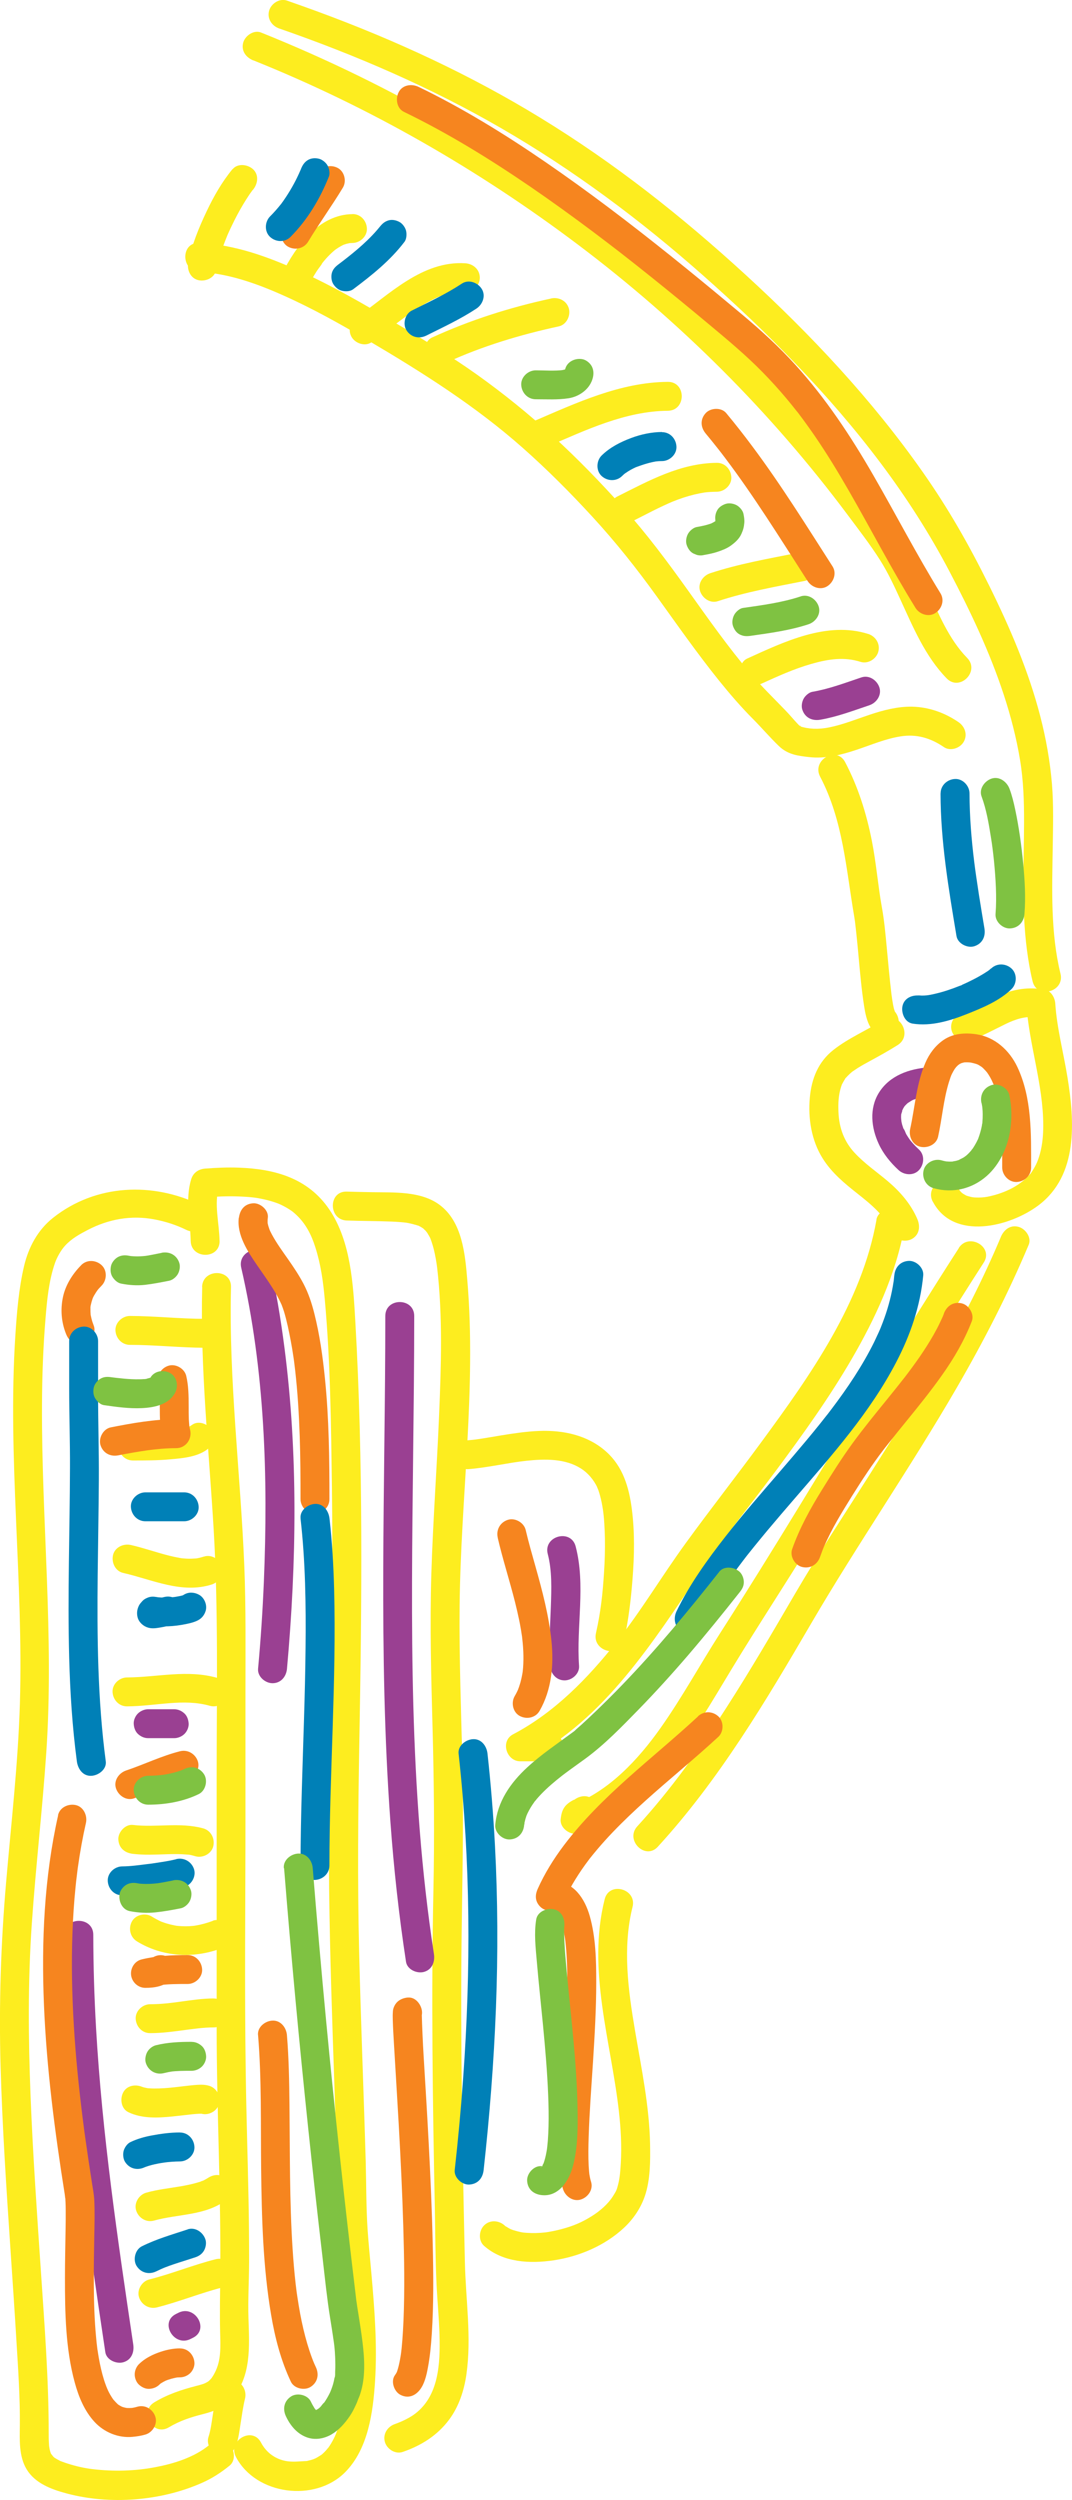 <?xml version="1.0" encoding="UTF-8"?><svg id="Layer_2" xmlns="http://www.w3.org/2000/svg" viewBox="0 0 185.35 432.25"><defs><style>.cls-1{fill:#0080b7;}.cls-2{fill:#f6851f;}.cls-3{fill:#fded1f;}.cls-4{fill:#9a4092;}.cls-5{fill:#7fc242;}</style></defs><g id="Layer_1-2"><path class="cls-3" d="M34.72,208.36c-8.29-4.05-18.15-3.66-25.53,2.18-2.66,2.1-4.26,5.1-5.03,8.36-.92,3.91-1.25,8.05-1.51,12.05-1.36,21.19,1.42,42.35,.79,63.54-.31,10.41-1.51,20.76-2.4,31.13s-1.24,21.03-.94,31.6,1,21.14,1.71,31.69c.36,5.32,.72,10.65,1.04,15.97,.29,4.82,.63,9.66,.58,14.49-.03,2.49-.17,5.3,1.15,7.52,1.45,2.45,4.28,3.5,6.89,4.2,7.52,2.03,16.38,1.33,23.48-1.83,1.74-.77,3.29-1.78,4.76-2.98,1.05-.85,.89-2.65,0-3.54-1.04-1.04-2.49-.86-3.54,0-2.62,2.13-6.05,3.2-9.31,3.82-3.54,.68-7.26,.77-10.84,.34-1.47-.17-2.96-.52-4.38-.98-.34-.11-.67-.22-1-.35-.4-.15,.1,.08-.36-.16-.21-.11-.43-.22-.64-.35-.11-.07-.21-.14-.32-.21-.48-.31,.23,.22,.01,0-.14-.14-.28-.28-.41-.42,.46,.48,.05,0-.07-.15-.06-.08-.1-.2-.15-.29,.03,.06,.19,.55,.07,.14-.07-.22-.14-.44-.19-.67-.04-.17-.13-.9-.06-.27-.03-.24-.05-.48-.06-.72-.04-.63-.04-1.26-.04-1.89,0-9.27-.72-18.52-1.34-27.77-.68-10.08-1.39-20.17-1.79-30.27s-.48-19.96,.21-29.94,1.83-19.68,2.5-29.55c1.37-20.06-.83-40.07-.74-60.13,.02-4.99,.2-9.98,.61-14.96,.26-3.2,.57-6.49,1.62-9.55,.33-.97,1.03-2.25,1.78-3.06,1.13-1.22,2.48-1.96,3.94-2.72,3.58-1.85,7.44-2.56,11.45-1.81,1.92,.36,3.78,.95,5.53,1.81,1.21,.59,2.7,.33,3.42-.9,.64-1.1,.32-2.82-.9-3.42h0Z"/><path class="cls-3" d="M34.96,222.52c-.35,13.99,1.15,27.92,1.98,41.87s.52,28.65,.52,42.97,0,28.78,0,43.16,.77,28.7,.62,43.06c-.03,3.21-.1,6.4-.02,9.61,.06,2.48,.22,4.9-.95,7.09-.09,.17-.18,.34-.28,.5-.09,.15-.19,.3-.29,.44,.14-.18,.12-.16-.06,.06-.12,.14-.26,.26-.39,.39-.14,.12-.1,.1,.1-.06-.11,.08-.22,.15-.34,.22-.17,.1-.35,.19-.53,.28,.39-.19,.07-.03-.15,.05-.41,.13-.82,.25-1.23,.35-2.56,.66-4.98,1.46-7.26,2.84-2.75,1.66-.24,5.98,2.52,4.32,1.9-1.14,3.82-1.76,5.96-2.3,1.82-.46,3.54-1.14,4.84-2.55,3.52-3.82,3.11-9.22,2.96-14.02-.1-3.22,.1-6.47,.11-9.69,.01-3.63-.03-7.26-.1-10.89-.14-7.26-.38-14.51-.48-21.77-.22-14.72-.05-29.44-.05-44.16v-21.81c0-7.25,.09-14.51-.2-21.76-.66-16.07-2.7-32.09-2.3-48.2,.08-3.22-4.92-3.22-5,0h0Z"/><path class="cls-3" d="M37.29,390.61c-3.89,.98-7.61,2.52-11.5,3.5-1.27,.32-2.16,1.81-1.75,3.08s1.72,2.09,3.08,1.75c3.89-.98,7.61-2.52,11.5-3.5,1.27-.32,2.16-1.81,1.75-3.08s-1.72-2.09-3.08-1.75h0Z"/><path class="cls-3" d="M35.69,376.75c.12-.09,.49-.33,.15-.13-.09,.05-.18,.12-.28,.17-.18,.1-.36,.19-.54,.28-.22,.11-.37,.03,.14-.06-.09,.01-.19,.07-.27,.1-.21,.08-.42,.15-.64,.21-.98,.3-1.99,.5-3,.68-1.99,.34-4.01,.55-5.96,1.1-1.26,.35-2.16,1.79-1.75,3.08s1.73,2.12,3.08,1.75c4.23-1.18,8.98-.82,12.6-3.64,.47-.36,.73-1.21,.73-1.77,0-.61-.27-1.35-.73-1.77-1.1-1.01-2.43-.86-3.54,0h0Z"/><path class="cls-3" d="M36.12,360.61c-.82-.25-1.74-.18-2.58-.11-1.1,.1-2.2,.25-3.3,.37-1.19,.13-2.38,.23-3.57,.22-.28,0-.56-.01-.84-.03-.13,0-.27-.02-.4-.03-.55-.04,.41,.08,.16,.02-.23-.05-.47-.09-.71-.15-.11-.03-.21-.07-.32-.1-.51-.15,.54,.25,.16,.07-1.18-.57-2.76-.36-3.42,.9-.59,1.12-.36,2.82,.9,3.42,2.36,1.13,5.06,.99,7.6,.74,1.13-.11,2.26-.26,3.4-.38,.43-.04,.86-.08,1.29-.1,.17,0,.33,0,.5,0,.48,0-.78-.19-.18-.01,1.25,.38,2.78-.45,3.08-1.75s-.41-2.67-1.75-3.08h0Z"/><path class="cls-3" d="M36.96,345.52c-1.94,0-3.87,.3-5.79,.56-.22,.03-.45,.06-.67,.09,.67-.08-.07,0-.2,.03-.46,.06-.92,.11-1.38,.16-.99,.1-1.97,.16-2.96,.16-1.31,0-2.56,1.15-2.5,2.5s1.1,2.51,2.5,2.5c2.07,0,4.11-.28,6.16-.56,.22-.03,.44-.06,.67-.09,.13-.02,.25-.03,.38-.05-.32,.04-.38,.05-.19,.03,.44-.06,.87-.11,1.31-.16,.89-.1,1.78-.16,2.68-.16,1.31,0,2.56-1.15,2.5-2.5s-1.1-2.51-2.5-2.5h0Z"/><path class="cls-3" d="M36.79,332.11c-.97,.36-1.96,.64-2.98,.81-.13,.02-.27,.04-.41,.06,.33-.04,.34-.05,.05-.01-.2,.01-.41,.04-.61,.05-.51,.03-1.03,.03-1.54,0-.24-.01-.48-.04-.72-.06-.29-.03-.27-.03,.05,.01-.14-.02-.27-.04-.41-.07-.48-.09-.96-.21-1.43-.35-.27-.08-.54-.18-.81-.28-.5-.17,.33,.17-.2-.08s-1.06-.53-1.57-.85c-1.12-.68-2.8-.28-3.42,.9s-.29,2.69,.9,3.42c4.35,2.67,9.68,3,14.43,1.25,1.22-.45,2.19-1.72,1.75-3.08-.39-1.2-1.76-2.23-3.08-1.75h0Z"/><path class="cls-3" d="M35.12,316.11c-3.99-1.09-8.12-.11-12.16-.59-1.3-.15-2.56,1.26-2.5,2.5,.07,1.49,1.1,2.33,2.5,2.5,1.94,.23,3.88,.13,5.83,.07,.92-.03,1.84-.05,2.75,0,.24,.01,.48,.03,.72,.05,.14,.01,.76,.04,.15,0,.46,.02,.95,.18,1.39,.3,1.26,.35,2.78-.43,3.08-1.75s-.4-2.7-1.75-3.08h0Z"/><path class="cls-3" d="M37.62,290.11c-5.21-1.5-10.39-.12-15.66-.09-1.31,0-2.56,1.14-2.5,2.5s1.1,2.51,2.5,2.5c2.47-.01,4.9-.36,7.36-.55s4.74-.18,6.98,.46c1.26,.36,2.78-.44,3.08-1.75s-.4-2.69-1.75-3.08h0Z"/><path class="cls-3" d="M35.29,269.11c-.3,.1-.6,.18-.91,.25-.15,.03-.3,.06-.46,.09,.24-.03,.27-.03,.09-.01-.59,.04-1.16,.07-1.75,.04-.24-.01-.47-.04-.71-.05-.3-.04-.31-.04-.04,0-.16-.02-.32-.05-.47-.08-.56-.1-1.11-.22-1.66-.35-2.27-.56-4.48-1.36-6.76-1.88-1.27-.29-2.77,.39-3.08,1.75-.29,1.27,.38,2.77,1.75,3.08,5.02,1.14,10.11,3.66,15.33,2,1.24-.4,2.17-1.76,1.75-3.08-.4-1.25-1.74-2.17-3.08-1.75h0Z"/><path class="cls-3" d="M33.19,246.36c-.13,.1-.27,.18-.41,.26-.08,.04-.17,.07-.24,.12-.2,.13,.64-.24,.23-.1s-.81,.26-1.23,.36c-.45,.1-.91,.17-1.36,.25-.31,.05,.59-.07,.13-.02-.13,.01-.26,.03-.39,.04-.27,.03-.54,.05-.8,.07-2.05,.17-4.1,.17-6.15,.17-1.31,0-2.56,1.15-2.5,2.5s1.1,2.5,2.5,2.5c2.16,0,4.32,0,6.47-.2,2.04-.18,4.56-.39,6.29-1.64,1.06-.76,1.68-2.21,.9-3.42-.68-1.05-2.29-1.72-3.42-.9h0Z"/><path class="cls-3" d="M35.46,228.02c-4.34,0-8.66-.49-13-.5-1.31,0-2.56,1.15-2.5,2.5s1.1,2.5,2.5,2.5c4.34,0,8.66,.49,13,.5,1.31,0,2.56-1.15,2.5-2.5s-1.1-2.5-2.5-2.5h0Z"/><path class="cls-3" d="M37.96,214.52c-.05-3.09-.99-6.39-.09-9.34l-2.41,1.84c1.94-.15,3.89-.23,5.84-.16,.75,.03,1.5,.07,2.25,.15,.59,.06,1.01,.12,1.86,.3,.68,.14,1.36,.32,2.02,.54,.28,.09,.55,.19,.83,.3,.09,.04,.44,.19,0,0,.19,.09,.38,.17,.57,.27,.48,.24,.95,.51,1.4,.81,.11,.07,.22,.15,.33,.23,.53,.36-.26-.23,.04,.03,.23,.19,.45,.38,.66,.58,1.61,1.52,2.58,3.41,3.26,5.57,.97,3.05,1.35,5.94,1.63,8.96,.98,10.78,1.09,21.7,1.24,32.53,.15,11.68,.06,23.36-.11,35.03s-.5,23-.37,34.5,.54,23.03,.93,34.55c.2,5.79,.39,11.58,.53,17.37,.07,2.84,.09,5.68,.32,8.51,.45,5.55,1.07,11.09,1.25,16.66,.1,3.01,.09,6.03-.16,9.03-.06,.69-.13,1.38-.22,2.07,.06-.47-.05,.36-.08,.51-.06,.38-.13,.76-.2,1.14-.24,1.25-.55,2.49-.97,3.69-.1,.29-.21,.57-.32,.86,.21-.51-.08,.15-.15,.31-.25,.51-.52,1.01-.83,1.48-.13,.2-.27,.4-.42,.59,.41-.55-.14,.14-.23,.24-.18,.19-.36,.38-.55,.55-.08,.08-.17,.15-.26,.23-.34,.31,.29-.19,.03-.03-.41,.27-.82,.51-1.26,.73,.6-.29-.04,0-.22,.07-.29,.09-.58,.16-.87,.23-.67,.17,.15,.02-.27,.05-.3,.02-.59,.03-.89,.05-1.12,.07-2.13,.12-3.22-.19-1.66-.48-2.93-1.56-3.73-3.07-1.5-2.85-5.82-.32-4.32,2.52,3.47,6.57,13.64,7.87,18.85,2.65,4.01-4.02,4.86-10.41,5.2-15.8,.39-6.21-.09-12.45-.64-18.64-.22-2.5-.48-5.01-.65-7.52-.26-3.95-.22-7.93-.33-11.89-.35-12.13-.85-24.25-1.14-36.38-.29-12.05-.17-24.08,.04-36.13,.43-24.19,.69-48.41-.69-72.57-.37-6.41-.76-13.88-4.48-19.39s-9.55-7.04-15.65-7.26c-1.95-.07-3.9,.01-5.84,.16-1.14,.09-2.07,.72-2.41,1.84-1.08,3.53-.15,7.09-.09,10.66,.06,3.21,5.06,3.22,5,0h0Z"/><path class="cls-3" d="M40.87,422.69c.4-1.22,.55-2.55,.75-3.81,.22-1.4,.41-2.81,.75-4.19,.31-1.27-.41-2.77-1.75-3.08s-2.74,.39-3.08,1.75-.53,2.79-.75,4.19c-.2,1.27-.35,2.59-.75,3.81s.47,2.78,1.75,3.08c1.37,.31,2.64-.41,3.08-1.75h0Z"/><path class="cls-3" d="M59.96,211.02c2.55,.09,5.11,.08,7.66,.18,.47,.02,.94,.04,1.41,.08,.24,.02,.47,.04,.71,.06s.87,.11,.29,.02c.79,.12,1.53,.32,2.3,.55,.43,.13-.42-.23-.03-.02,.15,.08,.31,.15,.46,.24s.29,.19,.43,.27c.32,.19-.34-.37,.01,.02,.12,.13,.25,.24,.37,.36,.07,.07,.45,.54,.2,.22s.08,.12,.13,.2c.12,.19,.23,.38,.34,.58,.1,.18,.19,.37,.27,.56-.21-.46-.01-.02,.06,.21,.16,.47,.31,.95,.43,1.43,.27,1.09,.49,2.4,.59,3.26,.97,8.4,.68,16.99,.33,25.42-.38,9.15-1.06,18.29-1.34,27.44s-.02,18.03,.22,27.04,.33,18.4,.14,27.61c-.38,18.28-.14,36.56,.24,54.84,.09,4.45,.09,8.93,.3,13.38,.14,2.91,.43,5.81,.51,8.72,.14,5.04-.13,10.52-4.23,13.64-.9,.68-2.26,1.35-3.47,1.77-1.28,.44-2.12,1.71-1.75,3.08,.34,1.24,1.79,2.19,3.08,1.75,3.2-1.1,5.99-2.84,8.03-5.58,1.69-2.26,2.59-5.03,2.99-7.8,.92-6.42-.12-12.98-.26-19.43-.42-18.97-.79-37.94-.56-56.91,.12-9.57,.35-19.11,.14-28.68s-.59-18.66-.49-27.99c.2-18.69,2.91-37.51,1.33-56.19-.38-4.52-.86-10.16-4.85-13.08-3.24-2.37-7.88-2.08-11.69-2.15-1.43-.03-2.87-.05-4.3-.1-3.22-.11-3.21,4.89,0,5h0Z"/><path class="cls-3" d="M152.69,176.36c-2.82,1.79-5.98,3.1-8.61,5.18s-3.76,4.97-4.06,8.22c-.33,3.6,.28,7.45,2.23,10.54,1.56,2.49,3.79,4.32,6.07,6.12,1.19,.94,2.37,1.89,3.42,2.98,1.11,1.15,1.85,2.23,2.55,3.89,.53,1.24,2.36,1.52,3.42,.9,1.29-.75,1.43-2.17,.9-3.42-1.1-2.58-2.97-4.73-5.09-6.53-1.94-1.64-4.06-3.08-5.79-4.96s-2.65-4.19-2.76-7.02c-.06-1.59,0-2.95,.47-4.4,.05-.16,.11-.32,.17-.48-.02,.05-.13,.29,0,.04,.14-.28,.3-.54,.46-.81,.27-.45-.04-.01,.22-.3,.2-.22,.41-.44,.63-.64,.11-.1,.23-.2,.34-.3,.55-.47-.21,.14,.14-.11,.3-.21,.6-.41,.91-.61,.64-.4,1.3-.77,1.97-1.13,1.67-.91,3.33-1.82,4.94-2.84,2.71-1.72,.2-6.05-2.52-4.32h0Z"/><path class="cls-3" d="M151.55,210.86c-2.51,14.31-11.43,26.91-19.85,38.38-4.31,5.88-8.82,11.62-13.1,17.51s-7.67,11.67-12.02,17.16c-4.99,6.3-10.71,12.18-17.88,15.95-2.23,1.18-1.15,4.66,1.26,4.66h5c3.22,0,3.22-5,0-5h-5l1.26,4.66c13.42-7.06,21.63-20.25,29.9-32.4,4.09-6.02,8.71-11.69,13.05-17.52,4.66-6.26,9.22-12.63,13.14-19.38s7.64-14.63,9.05-22.69c.23-1.33-.36-2.69-1.75-3.08-1.21-.33-2.84,.41-3.08,1.75h0Z"/><path class="cls-3" d="M165.8,215.76c-9.43,14.64-18.37,29.58-27.46,44.43-4.56,7.45-9.15,14.88-13.87,22.24-3.48,5.44-6.58,11.13-10.32,16.41s-8.85,10.88-15.36,13.28l3.16,2.41,.04,.13-.64,1.1c.23-.29-.1-.02,.36-.24,.38-.18,.69-.46,1.01-.72,1.04-.86,.89-2.65,0-3.54-1.03-1.03-2.49-.86-3.54,0,.35-.29-.3,.1-.33,.11-.31,.18-.64,.41-.9,.67-.72,.7-.9,1.54-1.01,2.49-.18,1.55,1.75,2.93,3.16,2.41,12.86-4.74,19.74-17.38,26.45-28.45,4.45-7.34,9.18-14.52,13.67-21.83s9.29-15.23,13.94-22.84c5.23-8.56,10.5-17.09,15.93-25.53,1.75-2.71-2.58-5.22-4.32-2.52h0Z"/><path class="cls-3" d="M173.05,213.86c-6.16,14.67-14.56,28.28-23.06,41.68-4.2,6.61-8.52,13.16-12.48,19.93-3.86,6.61-7.71,13.23-11.85,19.67-4.65,7.24-9.65,14.26-15.47,20.62-2.17,2.37,1.36,5.91,3.54,3.54,10.62-11.59,18.69-25.2,26.58-38.71s17.13-26.88,25.12-40.67c4.63-7.99,8.86-16.2,12.44-24.72,.52-1.25-.56-2.75-1.75-3.08-1.44-.4-2.55,.5-3.08,1.75h0Z"/><path class="cls-3" d="M161.3,207.78c3.59,6.79,13.33,4.33,18.26,.61,6.88-5.19,6.24-14.5,5.01-22.12-.69-4.26-1.84-8.57-2.11-12.76-.07-1.02-.72-2.21-1.84-2.41-2.74-.49-5.26-.11-7.81,.97-2.21,.93-4.25,2.25-6.52,3.03-1.28,.44-2.12,1.71-1.75,3.08,.34,1.24,1.79,2.19,3.08,1.75,2.18-.76,4.17-1.87,6.24-2.88,1.69-.82,3.53-1.46,5.43-1.12l-1.84-2.41c.46,7.08,2.92,13.91,2.93,21.04,0,1.65-.13,3.27-.56,4.87-.19,.69-.4,1.33-.71,1.95-.17,.33-.35,.66-.55,.97-.08,.14-.17,.27-.26,.4-.38,.57,.33-.35-.15,.2-1.61,1.86-3.86,3.04-6.31,3.7-.86,.23-1.44,.34-2.08,.38-.35,.02-.71,.03-1.06,.01-.17,0-.34-.02-.52-.04,.35,.04-.06,0-.21-.04-.32-.08-.63-.15-.94-.27-.38-.14,.29,.16-.06-.04-.17-.09-.34-.19-.51-.3-.07-.05-.34-.3-.06-.04-.12-.1-.24-.21-.34-.33-.32-.38-.13-.15-.07-.07-.15-.21-.27-.44-.39-.66-1.51-2.85-5.82-.32-4.32,2.52h0Z"/><path class="cls-3" d="M107.87,283.69c.8-3.51,1.22-7.14,1.5-10.73,.31-4.01,.39-8.09-.13-12.09-.49-3.73-1.52-7.28-4.42-9.88-3.19-2.86-7.42-3.75-11.6-3.59-2.24,.09-4.48,.43-6.69,.79-1.02,.17-2.04,.35-3.07,.51s-1.38,.22-2.5,.31c-1.35,.1-2.5,1.07-2.5,2.5,0,1.27,1.15,2.6,2.5,2.5,3.38-.26,6.85-1.11,10.07-1.45s6.69-.4,9.42,1.34c1.2,.76,2.2,1.94,2.84,3.29-.22-.46,.13,.35,.17,.46,.11,.31,.2,.62,.29,.94,.21,.78,.37,1.58,.49,2.38,.21,1.33,.32,3.4,.35,5.03,.03,1.94-.02,3.88-.15,5.81-.23,3.73-.58,6.95-1.4,10.55-.71,3.13,4.11,4.47,4.82,1.33h0Z"/><path class="cls-3" d="M104.55,328.36c-3.08,12.26,1.09,24.54,2.46,36.71,.33,2.95,.5,5.93,.33,8.9-.07,1.2-.15,2.43-.44,3.61-.26,1.07-.35,1.23-.95,2.18-.82,1.29-2.21,2.52-3.65,3.41-1.78,1.11-3.2,1.69-5.2,2.23-.91,.25-2.28,.51-2.79,.57-1.1,.12-2.2,.15-3.3,.07-.16-.01-.32-.03-.48-.04-.3-.04-.32-.04-.04,0-.15-.02-.3-.05-.45-.08-.44-.1-.86-.21-1.29-.34-.08-.02-.74-.29-.19-.05-.19-.08-.37-.17-.55-.27s-.34-.2-.51-.3c-.58-.35,.03,.06-.26-.2-1.01-.89-2.54-1-3.54,0-.91,.91-1.02,2.64,0,3.54,3.3,2.9,7.93,3.11,12.08,2.49,4.4-.66,8.81-2.55,12.08-5.59,1.65-1.53,2.94-3.44,3.66-5.58,.92-2.73,.93-5.99,.88-8.84-.12-6.61-1.49-13.13-2.59-19.62-1.2-7.06-2.2-14.42-.44-21.47,.78-3.12-4.04-4.45-4.82-1.33h0Z"/><path class="cls-3" d="M34.46,47.02c5.03,.25,9.97,2.02,14.53,4.06,5.03,2.24,9.85,4.94,14.59,7.74,9.44,5.57,18.59,11.34,26.82,18.63,4.22,3.74,8.21,7.74,12.02,11.89,4.02,4.37,7.65,8.94,11.12,13.76s6.99,9.86,10.78,14.57c1.86,2.31,3.8,4.56,5.89,6.66,1.51,1.52,2.92,3.18,4.46,4.66s3.28,1.69,5.25,1.91c2.76,.31,5.53-.38,8.14-1.25s5-1.91,7.63-2.33c2.78-.45,5.22,.28,7.51,1.85,1.11,.76,2.77,.21,3.42-.9,.72-1.24,.22-2.66-.9-3.42-2.38-1.63-5.1-2.6-7.99-2.67-2.51-.05-5,.6-7.36,1.39s-4.59,1.7-6.99,2.19c-1.91,.39-3.64,.3-5.18-.22,.71,.24-.3-.4,.23,.12-.2-.19-.4-.38-.59-.59-.69-.74-1.33-1.52-2.04-2.25-2.04-2.12-4.13-4.14-6.03-6.38-3.91-4.59-7.37-9.54-10.88-14.45s-7.06-9.68-11.08-14.16-7.85-8.43-12.09-12.32-8.6-7.42-13.22-10.72-9.34-6.09-14.13-8.96c-5.36-3.21-10.79-6.35-16.49-8.93s-11.33-4.6-17.43-4.9c-3.22-.16-3.21,4.84,0,5h0Z"/><path class="cls-3" d="M141.8,134.28c3.98,7.58,4.48,15.94,5.9,24.21,.04,.22,.07,.44,.1,.66,.09,.57-.02-.18,.04,.29,.08,.64,.15,1.29,.22,1.94,.15,1.38,.27,2.75,.4,4.13,.26,2.83,.51,5.66,.95,8.47,.35,2.27,1.1,5.64,4.21,4.95s1.81-5.52-1.33-4.82c.89-.2,2.04,.31,2.44,.91-.22-.33,.03-.03,.07,.2-.04-.31-.2-.64-.27-.95-.1-.43-.17-.86-.24-1.3-.04-.25-.08-.5-.11-.76-.08-.55,0,.06-.07-.52-.31-2.62-.54-5.25-.79-7.88-.22-2.33-.43-4.69-.85-6.99-.62-3.39-.98-7.66-1.71-11.37-.93-4.76-2.38-9.39-4.64-13.69-1.5-2.85-5.81-.33-4.32,2.52h0Z"/><path class="cls-3" d="M48.29,4.93c13.27,4.61,26.17,10.18,38.34,17.22,12.54,7.25,24.09,15.88,34.93,25.47,11.16,9.88,21.79,20.56,30.75,32.51,4.44,5.93,8.43,12.14,11.87,18.7,3.61,6.88,6.96,13.92,9.38,21.31,1.2,3.67,2.17,7.41,2.8,11.22,.6,3.59,.71,7.2,.7,10.83-.02,7.33-.45,14.7,.49,21.99,.24,1.85,.55,3.69,.99,5.5,.76,3.12,5.59,1.8,4.82-1.33-1.74-7.14-1.45-14.62-1.34-21.91,.05-3.6,.16-7.23-.13-10.83-.33-3.98-1.03-7.92-2.03-11.79-2.02-7.81-5.23-15.28-8.79-22.49s-7.12-13.43-11.51-19.69c-8.78-12.52-19.31-23.74-30.57-34.06s-22.73-19.36-35.5-27.18c-12.17-7.46-25.15-13.46-38.54-18.39-1.77-.65-3.56-1.29-5.34-1.91-1.28-.44-2.73,.51-3.08,1.75-.38,1.38,.47,2.63,1.75,3.08h0Z"/><path class="cls-3" d="M43.79,10.43c20,8.02,38.88,18.86,56.09,31.83,17.67,13.31,33.4,28.98,46.64,46.71,1.92,2.58,3.93,5.16,5.65,7.88,1.36,2.15,2.43,4.46,3.49,6.77,2.2,4.78,4.29,9.85,8.03,13.68,2.25,2.3,5.79-1.23,3.54-3.54-3.19-3.26-4.98-7.72-6.85-11.8-1-2.18-1.99-4.37-3.18-6.45-1.33-2.33-2.99-4.48-4.57-6.64-6.93-9.49-14.41-18.63-22.69-26.97-15.38-15.51-32.85-29.01-51.69-40.06-10.62-6.23-21.7-11.63-33.12-16.22-1.25-.5-2.75,.55-3.08,1.75-.39,1.43,.49,2.57,1.75,3.08h0Z"/><path class="cls-3" d="M150.12,109.61c-7.09-2.26-14.59,1.37-20.93,4.25-1.23,.56-1.53,2.34-.9,3.42,.74,1.26,2.19,1.46,3.42,.9,2.85-1.29,5.53-2.52,8.56-3.39s5.74-1.24,8.51-.36c1.29,.41,2.73-.48,3.08-1.75,.37-1.35-.45-2.66-1.75-3.08h0Z"/><path class="cls-3" d="M137.79,95.61c-5.03,1-10.12,1.89-15,3.5-1.24,.41-2.18,1.75-1.75,3.08,.4,1.24,1.75,2.19,3.08,1.75,4.88-1.61,9.97-2.5,15-3.5,1.28-.26,2.14-1.85,1.75-3.08-.44-1.36-1.7-2.02-3.08-1.75h0Z"/><path class="cls-3" d="M123.96,80.02c-6.32,.05-11.77,3.09-17.26,5.84-1.21,.61-1.55,2.31-.9,3.42,.72,1.23,2.21,1.5,3.42,.9s2.39-1.22,3.58-1.82c.64-.32,1.29-.64,1.94-.94s1.1-.5,1.5-.67c1.25-.51,2.53-.94,3.85-1.26,.31-.07,.62-.14,.93-.2,.1-.02,1-.17,.69-.13,.74-.1,1.49-.13,2.24-.14,1.31-.01,2.56-1.14,2.5-2.5s-1.1-2.51-2.5-2.5h0Z"/><path class="cls-3" d="M115.46,66.02c-8.25,.07-15.83,3.65-23.26,6.84-1.24,.53-1.52,2.36-.9,3.42,.75,1.28,2.17,1.43,3.42,.9,6.59-2.83,13.43-6.1,20.74-6.16,3.22-.03,3.22-5.03,0-5h0Z"/><path class="cls-3" d="M95.29,51.61c-7.1,1.53-13.99,3.72-20.6,6.75-1.23,.56-1.53,2.34-.9,3.42,.74,1.26,2.19,1.46,3.42,.9,6.2-2.84,12.74-4.81,19.4-6.25,1.32-.28,2.09-1.83,1.75-3.08-.38-1.36-1.75-2.03-3.08-1.75h0Z"/><path class="cls-3" d="M80.46,45.52c-7.44-.48-13.15,5.39-18.76,9.34-1.1,.78-1.62,2.18-.9,3.42,.64,1.09,2.31,1.68,3.42,.9,2.69-1.9,5.19-4.06,7.96-5.85,.69-.45,1.39-.87,2.11-1.26,.35-.19,.71-.37,1.08-.54,.05-.02,.55-.24,.25-.12,.16-.07,.32-.13,.49-.19,.77-.28,1.55-.49,2.35-.65,.42-.08-.33,.03,.09-.02,.21-.02,.42-.04,.63-.05,.43-.02,.85-.01,1.28,.02,1.35,.09,2.5-1.21,2.5-2.5,0-1.43-1.15-2.41-2.5-2.5h0Z"/><path class="cls-3" d="M60.96,37.02c-5.82,.06-9.79,5.53-12.16,10.24-.59,1.17-.35,2.76,.9,3.42,1.14,.6,2.79,.35,3.42-.9,.51-1.01,1.06-1.99,1.67-2.94,.32-.49,.73-.94,1.01-1.45-.34,.59-.15,.19-.03,.04,.09-.11,.19-.23,.28-.34,.2-.24,.41-.48,.63-.71,.39-.41,.81-.81,1.25-1.17s-.27,.19-.07,.05c.11-.08,.22-.16,.34-.24,.22-.15,.45-.3,.69-.43,.12-.07,.23-.13,.35-.19,.09-.04,.55-.24,.12-.07s.04-.01,.13-.04c.12-.04,.25-.08,.37-.12,.25-.07,.51-.11,.76-.17s-.69,.04-.14,.03c.15,0,.31-.02,.46-.02,1.31-.01,2.56-1.14,2.5-2.5s-1.1-2.52-2.5-2.5h0Z"/><path class="cls-3" d="M40.19,29.25c-1.81,2.2-3.23,4.69-4.45,7.26-1.34,2.82-2.56,5.78-3.19,8.85-.26,1.28,.37,2.76,1.75,3.08,1.25,.28,2.79-.38,3.08-1.75s.66-2.61,1.11-3.87c.26-.72,.54-1.44,.83-2.15-.1,.24-.05,.12,.02-.05s.16-.36,.24-.53c.16-.35,.32-.71,.49-1.05,.6-1.26,1.26-2.51,1.98-3.71,.32-.53,.65-1.06,.99-1.57,.16-.24,.33-.48,.51-.72,.04-.06,.13-.23,.2-.26-.25,.11-.26,.33,0,.02,.83-1.01,1.06-2.56,0-3.54-.92-.84-2.65-1.08-3.54,0h0Z"/><path class="cls-4" d="M11.12,334.52c.02,18.95,2.15,37.8,4.8,56.54,.74,5.21,1.51,10.42,2.29,15.62,.2,1.34,1.89,2.07,3.08,1.75,1.43-.39,1.95-1.73,1.75-3.08-2.7-18.16-5.38-36.35-6.43-54.69-.31-5.38-.47-10.76-.48-16.14,0-3.22-5-3.22-5,0h0Z"/><path class="cls-4" d="M30.86,399.86l-.44,.22c-2.88,1.44-.35,5.75,2.52,4.32l.44-.22c2.88-1.44,.35-5.75-2.52-4.32l-.44,.22,2.52,4.32,.44-.22c2.88-1.44,.35-5.75-2.52-4.32h0Z"/><path class="cls-4" d="M30.12,295.52h-4.5c-.64,0-1.31,.28-1.77,.73s-.76,1.15-.73,1.77,.24,1.32,.73,1.77,1.09,.73,1.77,.73h4.5c.64,0,1.31-.28,1.77-.73s.76-1.15,.73-1.77-.24-1.32-.73-1.77-1.09-.73-1.77-.73h0Z"/><path class="cls-4" d="M41.71,219.19c4.09,17.72,4.66,36.22,3.91,54.32-.21,5.01-.54,10.02-1,15.01-.12,1.35,1.24,2.5,2.5,2.5,1.45,0,2.38-1.15,2.5-2.5,1.66-18.4,1.93-37.11-.43-55.46-.66-5.11-1.5-10.19-2.66-15.2-.72-3.13-5.55-1.81-4.82,1.33h0Z"/><path class="cls-4" d="M66.62,227.52c0,29.14-1.24,58.34,.88,87.44,.59,8.11,1.47,16.19,2.7,24.23,.21,1.34,1.88,2.07,3.08,1.75,1.43-.39,1.95-1.74,1.75-3.08-4.38-28.42-3.92-57.38-3.6-86.05,.09-8.09,.19-16.19,.19-24.28,0-3.22-5-3.22-5,0h0Z"/><path class="cls-4" d="M100.12,288.02c-.49-6.84,1.17-13.94-.59-20.66-.82-3.11-5.64-1.79-4.82,1.33,.75,2.86,.64,6.01,.53,9.13-.12,3.4-.36,6.81-.12,10.21,.1,1.35,1.08,2.5,2.5,2.5,1.28,0,2.6-1.15,2.5-2.5h0Z"/><path class="cls-4" d="M158.89,198.75c-.37-.34-.72-.69-1.06-1.07-.12-.13-.23-.28-.35-.41-.17-.21-.15-.18,.06,.09-.07-.09-.14-.18-.21-.28-.23-.32-.44-.65-.64-.98-.13-.23-.3-.84-.51-.99,.15,.36,.17,.42,.08,.17-.04-.09-.07-.19-.1-.28-.06-.19-.12-.37-.18-.56-.04-.14-.07-.28-.1-.42-.05-.22-.05-.83-.03-.02,0-.32-.06-.63-.05-.94,0-.18,.02-.35,.03-.52,.02-.47-.15,.65,0,.09,.02-.09,.29-.89,.27-.91,.09,.09-.3,.59-.05,.14,.08-.15,.16-.3,.25-.44,.05-.07,.09-.14,.14-.21,.15-.21,.1-.14-.16,.2-.01-.02,.24-.28,.26-.3,.12-.13,.25-.25,.38-.37,.07-.06,.14-.12,.21-.18-.31,.23-.38,.29-.23,.18,.32-.18,.6-.4,.93-.56,.46-.23,.14,.04-.04,0,.11,.03,.49-.18,.61-.22,.38-.12,.77-.22,1.17-.3,.15-.03,.91-.25,.26-.05,.24-.07,.54-.05,.79-.07,1.3-.09,2.56-1.09,2.5-2.5-.06-1.28-1.1-2.59-2.5-2.5-3.37,.22-6.81,1.4-8.67,4.41-1.68,2.74-1.31,6.05-.01,8.84,.79,1.71,2.04,3.24,3.42,4.51,.96,.89,2.6,1.02,3.54,0,.89-.97,1.02-2.59,0-3.54h0Z"/><path class="cls-4" d="M148.96,117.11c-2.8,.94-5.57,2-8.5,2.5-.58,.1-1.21,.66-1.49,1.15-.31,.54-.45,1.33-.25,1.93,.45,1.39,1.69,1.98,3.08,1.75,2.93-.5,5.7-1.56,8.5-2.5,1.24-.41,2.18-1.74,1.75-3.08-.4-1.23-1.75-2.19-3.08-1.75h0Z"/><path class="cls-2" d="M54.96,29.93c-1.91,3.17-4.09,6.16-6,9.33-.68,1.12-.29,2.8,.9,3.42s2.7,.3,3.42-.9c1.91-3.17,4.09-6.16,6-9.33,.68-1.12,.29-2.8-.9-3.42s-2.7-.3-3.42,.9h0Z"/><path class="cls-2" d="M69.86,19.35c7.62,3.69,14.84,8.15,21.82,12.92,3.65,2.5,7.23,5.09,10.77,7.74,.87,.65,1.74,1.31,2.6,1.97,.45,.34,.89,.68,1.34,1.03,.23,.17-.03-.02-.06-.05,.12,.09,.24,.18,.35,.27,.24,.18,.47,.37,.71,.55,1.73,1.35,3.45,2.71,5.16,4.08,3.32,2.66,6.61,5.36,9.88,8.09s6.5,5.41,9.46,8.44c1.4,1.43,2.74,2.91,4.03,4.44,.61,.73,1.21,1.47,1.8,2.22,.08,.1,.61,.72,.21,.26,.13,.14,.24,.31,.35,.46,.31,.41,.62,.82,.92,1.24,2.2,3.01,4.22,6.16,6.12,9.37,3.94,6.63,7.46,13.5,11.4,20.13,.52,.87,1.04,1.73,1.57,2.59,.68,1.11,2.27,1.64,3.42,.9s1.63-2.23,.9-3.42c-4.11-6.68-7.71-13.65-11.63-20.44-3.89-6.75-8.2-13.26-13.44-19.04-2.84-3.13-5.94-5.97-9.18-8.68s-6.51-5.42-9.8-8.09c-7.01-5.68-14.14-11.22-21.52-16.41-7.03-4.95-14.29-9.61-21.94-13.54-.91-.47-1.82-.92-2.74-1.36-1.18-.57-2.76-.36-3.42,.9-.59,1.12-.36,2.81,.9,3.42h0Z"/><path class="cls-2" d="M122.02,74.96c.65,.78,1.29,1.57,1.92,2.37,.14,.18,.28,.35,.42,.53,.07,.09,.51,.66,.23,.29,.3,.39,.59,.77,.88,1.16,1.22,1.62,2.4,3.26,3.56,4.93,2.31,3.32,4.51,6.71,6.7,10.12,1.3,2.03,2.6,4.06,3.9,6.09,.71,1.1,2.25,1.65,3.42,.9,1.1-.71,1.65-2.24,.9-3.42-4.48-6.98-8.86-14.04-13.82-20.69-1.47-1.98-2.99-3.92-4.57-5.82-.84-1.01-2.68-.93-3.54,0-.99,1.07-.9,2.46,0,3.54h0Z"/><path class="cls-2" d="M162.2,196.52c.68-3.09,.92-6.27,1.83-9.3,.1-.33,.21-.66,.32-.98,.03-.09,.28-.7,.09-.26s.09-.19,.14-.29c.15-.3,.31-.59,.48-.86,.05-.08,.26-.3,.27-.39,0,0-.37,.43-.21,.28,.07-.07,.12-.15,.19-.22,.1-.11,.21-.22,.32-.32,.05-.05,.12-.1,.17-.15,.25-.25-.22,.17-.24,.18,.13-.06,.25-.17,.37-.25,.11-.06,.65-.31,.21-.13s.03,0,.13-.03c.15-.05,.31-.08,.46-.12,.61-.14-.46,.02-.05,0,.2,0,.4-.02,.6-.01,.19,0,.37,.02,.56,.04,.58,.04-.6-.12-.05-.01,.33,.07,.65,.14,.97,.24,.11,.04,.56,.22,.13,.03-.46-.2,.07,.04,.16,.08,.28,.14,.53,.32,.8,.49,.32,.21-.51-.44-.08-.05,.11,.1,.22,.19,.32,.3,.21,.21,.4,.43,.6,.66,.21,.23-.37-.53-.05-.06,.09,.13,.17,.25,.26,.38,.17,.26,.32,.53,.47,.81s.26,.59,.41,.87c-.37-.72-.1-.22-.02-.03,.07,.18,.13,.35,.19,.53,.22,.65,.4,1.31,.56,1.98,.16,.71,.29,1.43,.4,2.15,.03,.21,.08,.83,0,0,.01,.15,.04,.31,.06,.46,.04,.37,.08,.75,.11,1.13,.24,2.73,.2,5.46,.2,8.19,0,1.31,1.15,2.56,2.5,2.5s2.5-1.1,2.5-2.5c0-5.82,.16-12-2.38-17.39-1.35-2.86-3.88-5.18-7.08-5.65-1.96-.29-4.01-.16-5.69,.99-1.42,.98-2.45,2.36-3.13,3.94-1.57,3.64-1.79,7.61-2.63,11.44-.28,1.27,.38,2.76,1.75,3.08,1.26,.29,2.78-.38,3.08-1.75h0Z"/><path class="cls-2" d="M120.69,296.76c-7.89,7.31-16.69,13.67-23.22,22.32-1.76,2.34-3.31,4.84-4.51,7.52-.42,.95-.47,1.91,.2,2.78s1.61,1.08,2.63,.9c.54-.1-.7,.03-.23,.03,.12,0,.24-.01,.36,0,.06,0,.12,.01,.18,.01,.31,0-.57-.11-.46-.06,.1,.04,.24,.05,.35,.08,.14,.04,.53,.2,0-.01s-.1-.03,.04,.04c.09,.05,.17,.12,.25,.17-.54-.32-.46-.38-.19-.12,.09,.08,.16,.17,.24,.25,.04,.04,.07,.09,.11,.13,.19,.19-.42-.61-.23-.3,.15,.23,.3,.46,.43,.7,.06,.12,.12,.23,.17,.35,.03,.06,.05,.12,.08,.18,.14,.3-.28-.71-.12-.28,.11,.3,.22,.6,.31,.91,.21,.69,.37,1.4,.49,2.11,.03,.19,.07,.39,.1,.58,.03,.17,.13,.9,.06,.37s.02,.14,.03,.29c.03,.23,.05,.46,.07,.7,.19,1.93,.25,3.88,.26,5.82,.03,4.48-.22,8.96-.5,13.43s-.59,8.57-.77,12.87c-.12,3.08-.3,6.34,.37,9.37,.05,.21,.1,.43,.17,.63,.41,1.24,1.75,2.18,3.08,1.75,1.24-.4,2.18-1.74,1.75-3.08-.16-.47-.23-.96-.32-1.45-.06-.33,.09,.75,.06,.41,0-.08-.02-.15-.03-.23-.02-.16-.03-.32-.05-.49-.03-.33-.05-.65-.07-.98-.08-1.67-.05-3.35,0-5.03,.14-4.31,.47-8.62,.75-12.93,.29-4.59,.56-9.2,.56-13.8,0-3.78-.08-7.76-1.12-11.42-.84-2.96-2.74-5.96-6.16-5.99-.46,0-.92,.07-1.37,.16l2.82,3.67c1.06-2.36,2.38-4.58,3.88-6.67,.19-.26,.37-.51,.57-.77,.08-.1,.15-.2,.23-.31,.39-.52-.33,.41,.08-.1s.8-1,1.22-1.49c.88-1.04,1.79-2.05,2.73-3.03,3.67-3.83,7.71-7.28,11.73-10.73,2.19-1.88,4.38-3.77,6.5-5.73,.96-.89,.97-2.65,0-3.54-1.03-.94-2.51-.95-3.54,0h0Z"/><path class="cls-2" d="M86.05,265.85c.87,3.76,2.07,7.44,3.01,11.19,.25,1.01,.49,2.03,.7,3.05,.1,.48,.19,.95,.27,1.43,.04,.22,.08,.44,.11,.67,.02,.13,.04,.25,.06,.38,0,.02,.1,.63,.04,.24-.05-.36,0,.05,.02,.14,.02,.13,.03,.25,.04,.38,.02,.22,.05,.44,.07,.66,.05,.52,.09,1.05,.11,1.58,.04,.93,.03,1.87-.04,2.79-.02,.26-.05,.52-.08,.79-.04,.35,.08-.49,.02-.15-.02,.14-.04,.28-.07,.43-.09,.5-.2,1-.34,1.5-.13,.46-.29,.91-.46,1.35-.12,.32,.2-.44,.05-.13-.06,.13-.12,.25-.18,.38-.12,.25-.26,.5-.4,.74-.65,1.13-.3,2.79,.9,3.42s2.73,.31,3.42-.9c2.09-3.64,2.47-7.97,2.05-12.08-.45-4.38-1.57-8.62-2.76-12.85-.59-2.1-1.2-4.21-1.7-6.34-.3-1.27-1.83-2.15-3.08-1.75-1.33,.43-2.06,1.71-1.75,3.08h0Z"/><path class="cls-2" d="M70.46,345.36c-1.19,.15-2.07,.72-2.44,1.89-.09,.28-.1,.6-.11,.9-.02,.35,0,.7,0,1.05,.04,1.37,.12,2.73,.2,4.09,.27,4.67,.57,9.34,.83,14.01,.33,5.9,.62,11.8,.79,17.71,.16,5.43,.26,10.86,.03,16.29-.05,1.09-.11,2.17-.19,3.26-.04,.49-.08,.97-.13,1.46-.02,.23-.05,.46-.08,.68-.01,.1-.03,.21-.04,.31-.06,.45,.11-.78,.03-.21-.11,.76-.24,1.51-.42,2.25-.07,.3-.16,.59-.25,.88-.04,.12-.09,.24-.13,.36-.13,.36,.3-.66,.17-.39-.03,.06-.06,.13-.09,.19-.09,.19-.2,.36-.32,.53-.8,1.04-.2,2.84,.9,3.42,1.32,.7,2.57,.22,3.42-.9,.77-1.01,1.1-2.44,1.33-3.66,.38-1.98,.57-4,.7-6.01,.33-5.13,.28-10.28,.16-15.42-.13-5.86-.39-11.72-.7-17.58-.26-4.98-.57-9.96-.87-14.93-.15-2.49-.26-4.98-.33-7.48,0-.34-.11,.72-.07,.54-.22,.94-1.25,1.63-2.38,1.77,1.29-.16,2.57-1.03,2.5-2.5-.05-1.21-1.11-2.67-2.5-2.5h0Z"/><path class="cls-2" d="M44.62,351.86c.63,7.66,.44,15.38,.53,23.05,.1,8.46,.31,16.98,1.73,25.34,.67,3.97,1.69,7.88,3.41,11.53,.56,1.19,2.35,1.58,3.42,.9,1.22-.79,1.5-2.15,.9-3.42-.08-.16-.15-.32-.22-.48-.04-.08-.33-.75-.14-.32s-.07-.19-.11-.27c-.08-.19-.15-.39-.22-.58-.29-.78-.55-1.58-.79-2.38-.5-1.7-.9-3.44-1.23-5.19-.17-.92-.32-1.84-.46-2.76-.03-.22-.06-.44-.1-.67-.01-.1-.05-.23-.05-.34,0,.59,.04,.33,.02,.16-.06-.51-.13-1.02-.19-1.53-.23-2.03-.4-4.06-.53-6.1-.54-8.29-.45-16.61-.54-24.91-.04-4.02-.11-8.04-.44-12.04-.11-1.3-1.07-2.56-2.5-2.5-1.26,.06-2.62,1.1-2.5,2.5h0Z"/><path class="cls-2" d="M41.29,210.52c-.38,2.99,1.55,5.88,3.16,8.23,.91,1.33,1.86,2.63,2.71,4,.45,.72,.87,1.46,1.24,2.22,.09,.18,.17,.37,.26,.55,.2,.43-.15-.4,.02,.04,.15,.4,.3,.8,.43,1.22,.5,1.66,.85,3.39,1.17,5.09,.17,.9,.32,1.8,.45,2.7,.03,.23,.07,.46,.1,.69,.01,.1,.03,.2,.04,.3-.05-.56-.03-.19-.01-.07,.06,.47,.12,.93,.17,1.4,.43,3.79,.66,7.59,.79,11.4s.14,7.27,.14,10.91c0,1.31,1.15,2.56,2.5,2.5s2.5-1.1,2.5-2.5c0-6.94-.07-13.89-.77-20.8-.38-3.81-.91-7.62-1.85-11.34-.45-1.77-1-3.45-1.85-5.08-.77-1.47-1.7-2.86-2.65-4.22s-2.01-2.8-2.82-4.31c-.17-.31-.32-.63-.47-.95-.14-.28,.19,.52,.1,.22-.03-.08-.06-.17-.09-.25-.06-.16-.11-.33-.16-.49s-.08-.33-.12-.49c-.13-.53,.03,.58,0,.06-.02-.34-.02-.67,.03-1.01,.17-1.3-1.27-2.56-2.5-2.5-1.5,.07-2.32,1.1-2.5,2.5h0Z"/><path class="cls-2" d="M14.02,218.76c-1.49,1.51-2.7,3.42-3.14,5.52s-.28,4.26,.5,6.25c.24,.63,.55,1.14,1.15,1.49,.54,.31,1.33,.45,1.93,.25,1.18-.38,2.26-1.77,1.75-3.08-.15-.38-.28-.76-.38-1.16-.05-.19-.09-.38-.13-.58-.01-.07-.07-.22-.05-.29-.02,.06,.06,.6,.03,.23s-.05-.76-.04-1.14c0-.1-.03-.5,.04-.56-.02,.02-.1,.62-.03,.25,.02-.12,.04-.23,.06-.35,.08-.37,.18-.73,.31-1.09,.03-.08,.16-.4,0-.03s-.02,.05,.02-.03c.08-.18,.17-.35,.27-.52,.2-.35,.42-.68,.66-1.01,.18-.26-.32,.38-.1,.14,.07-.08,.14-.16,.2-.24,.16-.18,.33-.36,.5-.53,.92-.93,1-2.62,0-3.54s-2.55-1-3.54,0h0Z"/><path class="cls-2" d="M27.38,239.19c.05,.19,.09,.38,.12,.57,.02,.1,.03,.2,.05,.3-.05-.39-.06-.48-.04-.28,.03,.4,.07,.8,.09,1.21,.03,.79,.03,1.59,.03,2.38,0,1.72,.02,3.47,.42,5.16l2.41-3.16c-3.8,.01-7.61,.68-11.33,1.42-1.28,.26-2.14,1.85-1.75,3.08,.44,1.37,1.7,2.02,3.08,1.75,1.74-.35,3.48-.65,5.24-.9,.19-.03,.13-.02-.19,.03,.13-.02,.25-.03,.38-.05,.22-.03,.44-.05,.66-.08,.44-.05,.87-.09,1.31-.13,.87-.07,1.73-.11,2.6-.11,1.67,0,2.79-1.59,2.41-3.16-.05-.19-.09-.38-.12-.57-.02-.1-.03-.2-.05-.3,.05,.39,.06,.48,.04,.28-.03-.4-.07-.8-.09-1.21-.03-.79-.03-1.59-.03-2.38,0-1.72-.02-3.47-.42-5.16-.3-1.27-1.82-2.15-3.08-1.75-1.32,.43-2.07,1.71-1.75,3.08h0Z"/><path class="cls-2" d="M10.05,313.86c-2.41,10.72-2.9,21.81-2.45,32.76s1.87,21.9,3.59,32.74c.05,.3,.06,.66,.15,.95-.17-.52-.05-.46-.04-.21,0,.22,.02,.44,.03,.66,.02,.45,.03,.91,.03,1.36,.01,1.1,0,2.21-.02,3.31-.04,2.8-.11,5.6-.11,8.4,0,6,.1,12.25,1.69,18.08,.67,2.47,1.68,4.94,3.44,6.84,1.66,1.79,4.11,2.8,6.55,2.57,.74-.07,1.48-.18,2.2-.39,1.26-.35,2.16-1.79,1.75-3.08s-1.73-2.12-3.08-1.75c-.27,.08-.55,.15-.83,.2-.12,.02-.24,.03-.36,.06,.92-.18,.4-.05,.15-.04-.23,.02-.47,.02-.7,.01-.12,0-.24-.02-.36-.03-.31,0,.81,.16,.2,.02-.2-.04-.39-.08-.59-.14-.11-.03-.21-.07-.32-.11-.36-.11,.69,.34,.19,.08-.19-.1-.37-.19-.55-.3-.08-.05-.16-.11-.25-.16-.42-.26,.52,.45,.15,.12s-.66-.65-.97-1c-.19-.21,.42,.59,.14,.18-.07-.1-.14-.2-.21-.3-.15-.22-.29-.46-.43-.69-.12-.21-.23-.42-.33-.63-.15-.3-.46-1.12-.15-.29-.2-.54-.41-1.07-.58-1.62-.39-1.25-.67-2.52-.9-3.81-.05-.3-.1-.61-.15-.92-.03-.17-.05-.35-.08-.52-.01-.1-.03-.2-.04-.29,.02,.11,.09,.67,.03,.25-.09-.71-.17-1.41-.23-2.12-.28-2.98-.37-5.98-.39-8.98-.02-2.8,.03-5.6,.08-8.41,.04-2.09,.1-4.2,0-6.29-.05-.97-.24-1.93-.39-2.89-.2-1.29-.4-2.57-.59-3.86s-.37-2.54-.55-3.81c-.05-.33-.09-.66-.14-.99-.02-.15-.04-.29-.06-.44,.07,.5,.01,.1,0,0-.09-.7-.18-1.4-.27-2.11-.67-5.32-1.21-10.67-1.53-16.02s-.44-10.75-.24-16.13c.1-2.65,.27-5.29,.54-7.93,.06-.63,.13-1.25,.21-1.87,.04-.33,.08-.66,.12-.99,.02-.15,.04-.29,.06-.44-.06,.45,0-.03,.03-.21,.18-1.27,.38-2.53,.61-3.79s.48-2.49,.76-3.72-.39-2.77-1.75-3.08c-1.27-.29-2.77,.38-3.08,1.75h0Z"/><path class="cls-2" d="M31.13,302.78c-3.21,.81-6.2,2.28-9.33,3.33-1.24,.42-2.18,1.74-1.75,3.08,.4,1.23,1.75,2.19,3.08,1.75,3.13-1.05,6.13-2.52,9.33-3.33,1.27-.32,2.16-1.81,1.75-3.08s-1.72-2.09-3.08-1.75h0Z"/><path class="cls-2" d="M32.46,338.02c-2.7,0-5.36,.11-8,.76-1.21,.3-1.95,1.55-1.79,2.74s1.2,2.17,2.46,2.17c1.61,0,3.22-.26,4.43-1.4,.96-.9,.97-2.64,0-3.54-1.02-.94-2.52-.96-3.54,0-.04,.04-.09,.08-.14,.12l.51-.39c-.13,.09-.26,.17-.4,.24l.6-.25c-.3,.13-.62,.2-.94,.25l.66-.09c-.39,.05-.79,.06-1.19,.06l.66,4.91c.74-.18,1.49-.33,2.24-.44l-.66,.09c1.69-.23,3.39-.23,5.09-.23,1.31,0,2.56-1.15,2.5-2.5s-1.1-2.5-2.5-2.5h0Z"/><path class="cls-2" d="M31.12,406.02c-1.13,0-2.3,.24-3.37,.6-1.37,.46-2.69,1.11-3.73,2.13-.45,.45-.73,1.13-.73,1.77s.27,1.35,.73,1.77,1.1,.76,1.77,.73,1.28-.26,1.77-.73c.13-.13,.27-.25,.41-.36l-.51,.39c.47-.36,1-.64,1.54-.87l-.6,.25c.82-.34,1.67-.58,2.55-.7l-.66,.09c.27-.04,.55-.06,.83-.06,.64,0,1.31-.28,1.77-.73s.76-1.15,.73-1.77c-.06-1.35-1.1-2.51-2.5-2.5h0Z"/><path class="cls-2" d="M163.21,227.11c-.07,.18-.14,.36-.21,.53-.24,.61,.22-.48-.05,.11-.14,.3-.27,.59-.41,.88-.34,.72-.71,1.42-1.1,2.11-.76,1.34-1.59,2.63-2.46,3.9-.42,.6-.85,1.2-1.28,1.79-.25,.34-.5,.68-.76,1.02-.11,.14-.21,.28-.32,.42-.06,.08-.13,.17-.19,.25q.17-.23,0,0c-1.01,1.29-2.03,2.56-3.06,3.83-2.03,2.5-4.08,5-5.98,7.61s-3.58,5.29-5.25,7.99c-2.03,3.27-3.9,6.66-5.18,10.3-.43,1.24,.49,2.79,1.75,3.08,1.4,.32,2.61-.42,3.08-1.75,.14-.39,.28-.78,.43-1.17,0,0,.25-.64,.11-.29s.13-.29,.12-.29c.35-.79,.73-1.57,1.12-2.35,.76-1.49,1.6-2.93,2.47-4.36,1.69-2.77,3.44-5.55,5.32-8.18,.4-.56,.81-1.12,1.23-1.66,.1-.13,.2-.27,.3-.4,.05-.07,.47-.6,.1-.13,.25-.32,.5-.64,.76-.96,.99-1.26,2.01-2.5,3.02-3.75,2.1-2.58,4.19-5.17,6.11-7.89,2.07-2.92,3.86-5.99,5.15-9.33,.47-1.22-.52-2.8-1.75-3.08-1.43-.33-2.57,.44-3.08,1.75h0Z"/><path class="cls-1" d="M162.62,137.19c.01,8.29,1.4,16.51,2.76,24.66,.22,1.29,1.88,2.13,3.08,1.75,1.4-.45,1.98-1.69,1.75-3.08-.33-1.96-.65-3.92-.96-5.88-.15-.98-.3-1.96-.44-2.94-.07-.49-.14-.98-.21-1.47,.07,.48-.03-.22-.04-.31-.04-.29-.07-.57-.11-.86-.49-3.94-.81-7.9-.82-11.88,0-1.31-1.15-2.56-2.5-2.5s-2.5,1.1-2.5,2.5h0Z"/><path class="cls-1" d="M171.36,167.42c-.14,.14-.29,.26-.44,.39-.29,.25,.6-.43,.11-.09-.09,.06-.18,.13-.27,.19-.49,.33-.99,.63-1.51,.92-.6,.34-1.22,.65-1.84,.95-.31,.15-.62,.29-.94,.43-.07,.03-.15,.06-.22,.1-.25,.11-.2,.09,.15-.06-.04,.08-.44,.18-.53,.22-1.37,.55-2.77,1.02-4.2,1.35-.34,.08-.67,.15-1.01,.21-.14,.02-.28,.04-.42,.07,.81-.17,.2-.03,0-.01-.29,.03-.59,.04-.88,.04-.27,0-1.21-.14-.23,.02-1.29-.2-2.75,.33-3.08,1.75-.27,1.19,.36,2.86,1.75,3.08,3.2,.5,6.46-.49,9.41-1.67,2.64-1.05,5.62-2.28,7.69-4.31,.94-.92,.99-2.63,0-3.54s-2.54-.98-3.54,0h0Z"/><path class="cls-1" d="M33.12,280.36s.02,0,.04,0l-.66-.09s.02,0,.02,0l-.6-.25h0c-.17-.13-.34-.26-.51-.39h0c-.21-.36-.43-.73-.64-1.1h0v-1.32h0c.08-.19,.17-.39,.25-.59h0c.13-.16,.26-.33,.39-.5,0,0-.01,.01-.02,.02l.51-.39s-.09,.05-.14,.07l.6-.25c-.81,.34-1.73,.48-2.6,.6l.66-.09c-1.14,.15-2.3,.19-3.45,.04l.66,.09c-.18-.03-.35-.06-.53-.09-.59-.1-1.08-.11-1.63,.13-.33,.14-.57,.27-.84,.55-.21,.23-.43,.47-.58,.74-.34,.66-.44,1.32-.27,2.05,.21,.88,.99,1.58,1.83,1.82,.72,.21,1.41,.09,2.13-.03,.68-.11,1.35-.28,2.01-.44,1.27-.32,2.15-1.81,1.75-3.08s-1.71-2.08-3.08-1.75c-.72,.18-1.44,.36-2.18,.47l.66-.09c-.18,.02-.37,.05-.55,.02l.66,.09s-.07-.01-.1-.02l.6,.25s-.02-.01-.04-.02l.51,.39s-.02-.01-.03-.02l.39,.51s-.01-.02-.02-.03l.25,.6v-.02c.03,.22,.06,.44,.08,.66,0-.01,0-.02,0-.03l-.09,.66s0-.04,.01-.06l-.25,.6s.04-.08,.07-.12l-.39,.51c.05-.06,.1-.12,.16-.17l-2.43,.64c2.17,.42,4.37,.3,6.53-.16,.67-.14,1.4-.32,2.01-.65,.64-.35,1.06-.89,1.28-1.58,.33-1.02-.21-2.33-1.16-2.83-.43-.23-.83-.34-1.33-.35-1.31-.03-2.56,1.17-2.5,2.5s1.1,2.47,2.5,2.5h0Z"/><path class="cls-1" d="M31.79,263.02h.06c1.31,0,2.56-1.15,2.5-2.5s-1.1-2.5-2.5-2.5h-6.72c-1.31,0-2.56,1.15-2.5,2.5s1.1,2.5,2.5,2.5h6.72c1.31,0,2.56-1.15,2.5-2.5s-1.1-2.5-2.5-2.5h-.06c-1.31,0-2.56,1.15-2.5,2.5s1.1,2.5,2.5,2.5h0Z"/><path class="cls-1" d="M30.46,321.45c-.81,.2-1.64,.35-2.47,.48-.5,.08-1,.16-1.5,.23-.11,.02-.22,.03-.33,.05-.42,.06,.04,0,.2-.03-.26,.04-.53,.07-.8,.1-1.46,.18-2.96,.4-4.43,.41-1.31,0-2.56,1.14-2.5,2.5s1.1,2.51,2.5,2.5c1.52,0,3.06-.24,4.57-.43,2.04-.26,4.1-.51,6.1-1,1.27-.31,2.15-1.81,1.75-3.08s-1.71-2.08-3.08-1.75h0Z"/><path class="cls-1" d="M31.12,368.69c-1.62,0-3.24,.21-4.83,.51-1.3,.24-2.57,.59-3.76,1.17-.54,.26-.99,.93-1.15,1.49-.16,.6-.09,1.4,.25,1.93,.78,1.21,2.16,1.51,3.42,.9,.08-.04,.16-.08,.25-.11l-.6,.25c1.33-.56,2.8-.82,4.21-1.01l-.66,.09c.95-.13,1.91-.2,2.87-.21,1.31,0,2.56-1.15,2.5-2.5s-1.1-2.5-2.5-2.5h0Z"/><path class="cls-1" d="M32.46,385.45c-2.69,.89-5.38,1.65-7.93,2.92-1.17,.58-1.59,2.34-.9,3.42,.77,1.2,2.16,1.52,3.42,.9,.47-.23,.95-.45,1.44-.66l-.6,.25c1.92-.8,3.92-1.35,5.89-2.01,.62-.2,1.16-.58,1.49-1.15,.31-.54,.45-1.33,.25-1.93-.4-1.23-1.75-2.19-3.08-1.75h0Z"/><path class="cls-1" d="M11.96,231.86v8.15c0,4.58,.16,9.16,.14,13.75-.03,10.93-.43,21.87-.14,32.8,.16,6.01,.54,12.01,1.33,17.97,.17,1.29,1.03,2.57,2.5,2.5,1.21-.05,2.68-1.11,2.5-2.5-1.42-10.71-1.51-21.54-1.4-32.33,.06-5.46,.17-10.92,.2-16.39,.03-4.91-.13-9.81-.13-14.72v-9.23c0-1.31-1.15-2.56-2.5-2.5s-2.5,1.1-2.5,2.5h0Z"/><path class="cls-1" d="M51.96,262.52c.85,7.44,.95,14.95,.87,22.43-.08,8.12-.41,16.23-.64,24.35-.13,4.41-.22,8.82-.23,13.23,0,1.31,1.15,2.56,2.5,2.5s2.5-1.1,2.5-2.5c0-7.96,.31-15.91,.56-23.86s.46-15.97,.25-23.95c-.11-4.07-.34-8.15-.8-12.2-.15-1.29-1.04-2.57-2.5-2.5-1.23,.05-2.66,1.11-2.5,2.5h0Z"/><path class="cls-1" d="M79.29,303.19c1.03,9.32,1.57,18.68,1.68,28.06s-.22,18.72-.89,28.06c-.38,5.31-.87,10.6-1.46,15.89-.14,1.3,1.25,2.56,2.5,2.5,1.48-.07,2.35-1.1,2.5-2.5,1.03-9.32,1.77-18.68,2.13-28.06s.32-18.71-.17-28.06c-.28-5.31-.71-10.61-1.29-15.89-.14-1.3-1.05-2.57-2.5-2.5-1.23,.06-2.65,1.11-2.5,2.5h0Z"/><path class="cls-1" d="M154.62,220.52c-.02,.26-.05,.53-.08,.79,0,.06-.08,.59-.02,.14s-.01,.08-.02,.14c-.08,.55-.18,1.1-.29,1.65-.21,1.04-.48,2.08-.79,3.1s-.7,2.1-1.11,3.12c-.04,.1-.08,.2-.12,.3-.21,.52,.18-.4,.03-.07-.1,.22-.2,.45-.3,.68-.25,.55-.51,1.1-.77,1.65-2.04,4.13-4.63,7.97-7.4,11.63-.18,.24-.36,.47-.54,.71-.36,.47,.24-.31,0,0-.09,.12-.18,.24-.28,.35-.39,.5-.78,.99-1.17,1.48-.76,.94-1.52,1.88-2.3,2.81-1.58,1.89-3.18,3.76-4.79,5.63-3.12,3.63-6.27,7.24-9.22,11.01-3.18,4.07-6.22,8.29-8.48,12.95-.57,1.17-.36,2.76,.9,3.42,1.12,.59,2.81,.36,3.42-.9,1.96-4.05,4.51-7.78,7.24-11.35,.07-.09,.14-.18,.21-.27-.35,.49-.11,.15-.02,.02,.16-.21,.32-.41,.48-.62,.4-.51,.8-1.01,1.21-1.51,.75-.92,1.5-1.84,2.26-2.75,1.59-1.9,3.2-3.77,4.82-5.65,6.35-7.36,12.97-14.81,17.48-23.49,2.45-4.7,4.16-9.7,4.66-14.99,.12-1.31-1.24-2.56-2.5-2.5-1.46,.07-2.37,1.1-2.5,2.5h0Z"/><path class="cls-1" d="M114.46,74.69c-1.79,.01-3.63,.4-5.31,1.03-1.87,.7-3.69,1.62-5.13,3.04-.93,.92-.99,2.63,0,3.54s2.54,.98,3.54,0c.11-.1,.21-.2,.32-.3,.15-.14,.62-.44-.06,.03,.26-.18,.52-.37,.79-.54s.57-.34,.87-.49c.15-.08,.3-.15,.46-.22,.17-.08,.77-.3,0,0,1.27-.47,2.53-.88,3.87-1.06l-.66,.09c.44-.06,.87-.09,1.31-.09,1.31,0,2.56-1.14,2.5-2.5s-1.1-2.51-2.5-2.5h0Z"/><path class="cls-1" d="M79.86,49.03c-2.73,1.81-5.75,3.21-8.67,4.67-1.17,.59-1.6,2.34-.9,3.42,.77,1.2,2.17,1.52,3.42,.9,2.92-1.46,5.94-2.86,8.67-4.67,1.09-.72,1.66-2.24,.9-3.42-.7-1.09-2.25-1.67-3.42-.9h0Z"/><path class="cls-1" d="M65.63,39.26c-.05,.07-.1,.13-.15,.2l.39-.51c-1.89,2.42-4.31,4.42-6.73,6.29l.51-.39c-.37,.29-.74,.57-1.12,.85-.54,.41-.96,.82-1.15,1.49-.16,.6-.09,1.4,.25,1.93s.86,1,1.49,1.15,1.4,.14,1.93-.25c3.25-2.44,6.43-4.97,8.9-8.23,.36-.48,.4-1.37,.25-1.93s-.61-1.21-1.15-1.49c-.58-.31-1.28-.46-1.93-.25s-1.08,.6-1.49,1.15h0Z"/><path class="cls-1" d="M52.05,29.19c-.04,.1-.08,.19-.12,.29-.13,.31,.02-.06,.07-.16-.11,.21-.19,.44-.29,.65-.18,.39-.36,.77-.55,1.15-.42,.82-.87,1.62-1.36,2.39-.23,.37-.47,.73-.72,1.09-.12,.18-.25,.36-.38,.53-.06,.08-.15,.28-.25,.33,.09-.04,.31-.39,.09-.12-.58,.73-1.19,1.42-1.85,2.08-.92,.93-1,2.62,0,3.54s2.55,.99,3.54,0c2.95-2.97,5.09-6.57,6.64-10.44,.23-.56,.04-1.43-.25-1.93s-.9-1.01-1.49-1.15c-.64-.15-1.36-.11-1.93,.25s-.89,.86-1.15,1.49h0Z"/><path class="cls-5" d="M169.71,137.69c.84,2.27,1.25,4.73,1.63,7.12,.05,.35,.11,.69,.16,1.04,.03,.18,.05,.35,.07,.53,.06,.43-.06-.46,.02,.13,.1,.78,.19,1.56,.27,2.34,.15,1.53,.27,3.07,.33,4.61s.06,3.04-.06,4.56c-.11,1.31,1.22,2.56,2.5,2.5,1.44-.06,2.39-1.1,2.5-2.5,.23-2.87,.06-5.77-.21-8.63-.3-3.16-.73-6.32-1.39-9.43-.26-1.22-.55-2.44-.99-3.6s-1.71-2.19-3.08-1.75c-1.2,.39-2.23,1.76-1.75,3.08h0Z"/><path class="cls-5" d="M169.71,190.69c.05,.22,.08,.44,.12,.66,.04,.28,.03,.22-.02-.17,.01,.11,.03,.22,.04,.33,.04,.39,.06,.77,.06,1.16,0,.44-.01,.88-.05,1.32,0,.09-.02,.76-.03,.32s-.04,.2-.06,.31c-.15,.79-.38,1.55-.66,2.31-.1,.25-.08,.2,.07-.16-.04,.1-.08,.19-.13,.28-.08,.16-.16,.32-.24,.48-.18,.34-.37,.66-.58,.98-.11,.16-.26,.32-.35,.49,.3-.57,.16-.21,.02-.05-.25,.29-.52,.57-.81,.82-.07,.06-.14,.12-.22,.19-.2,.16-.15,.12,.17-.13-.12,.05-.24,.17-.35,.24-.31,.2-.68,.33-.99,.54,.54-.36,.29-.12,.07-.05-.18,.06-.36,.12-.54,.16s-.4,.05-.56,.12c.43-.05,.5-.06,.23-.03-.1,0-.2,.02-.29,.02-.36,.02-.71,0-1.06-.03-.27-.03-.21-.02,.19,.03-.11-.02-.21-.04-.32-.06-.22-.04-.43-.1-.65-.16-1.26-.35-2.78,.43-3.08,1.75s.4,2.7,1.75,3.08c3.3,.91,6.62,.13,9.18-2.13,2.26-2,3.64-5.05,4.06-8,.29-2.01,.25-3.95-.16-5.95-.27-1.28-1.85-2.14-3.08-1.75-1.36,.44-2.03,1.7-1.75,3.08h0Z"/><path class="cls-5" d="M124.36,271.75c-5.32,6.74-10.8,13.36-16.76,19.54-1.51,1.57-3.05,3.1-4.62,4.61-.79,.76-1.59,1.51-2.4,2.25-.09,.09-1.25,1.07-1.22,1.11-.01-.02,.49-.38,.06-.05-.15,.12-.31,.23-.47,.35-2.63,1.95-5.37,3.78-7.78,6-2.9,2.67-5.2,5.95-5.54,9.97-.11,1.31,1.23,2.56,2.5,2.5,1.45-.06,2.38-1.1,2.5-2.5,0-.06,0-.19,.02-.23,.15-.27-.1,.51-.03,.2,.03-.15,.05-.31,.09-.46,.08-.38,.19-.75,.32-1.12,.04-.12,.16-.31,.17-.43,0,.05-.26,.55-.06,.17,.04-.07,.07-.14,.1-.21,.16-.33,.34-.65,.53-.97,.18-.3,.38-.59,.58-.87,0,0,.16-.25,.19-.26,.02,0-.33,.39-.14,.18,.15-.16,.28-.34,.42-.51,.49-.57,1.02-1.12,1.57-1.64,.58-.55,1.19-1.08,1.8-1.58,.29-.24,.58-.47,.87-.7,.27-.21-.37,.28-.1,.08,.07-.05,.14-.1,.2-.16,.18-.14,.36-.27,.54-.41,1.18-.88,2.39-1.73,3.58-2.6,3.31-2.44,6.24-5.48,9.11-8.42s5.78-6.15,8.53-9.35c3.07-3.58,6.04-7.24,8.96-10.94,.43-.54,.73-1.05,.73-1.77,0-.61-.27-1.35-.73-1.77-.9-.83-2.67-1.1-3.54,0h0Z"/><path class="cls-5" d="M92.71,331.86c-.39,2.41-.1,4.9,.11,7.31,.31,3.64,.71,7.28,1.06,10.92,.39,4.05,.74,8.1,.9,12.16,.07,1.79,.11,3.59,.06,5.39-.02,.83-.06,1.66-.12,2.48-.03,.35-.06,.7-.1,1.04-.02,.15-.04,.3-.05,.45,.11-1.03,.03-.22-.01,.03-.11,.67-.24,1.33-.44,1.97-.05,.15-.1,.3-.15,.45-.1,.26-.38,.63,.09-.18-.13,.22-.22,.46-.35,.67-.19,.3-.46,.38,.15-.16-.07,.06-.13,.15-.2,.22-.08,.08-.17,.14-.24,.22,.53-.6,.51-.36,.24-.21-.47,.27,.65-.19,.28-.1-.08,.02-.18,.04-.26,.07-.34,.12,.85-.01,.3-.05-.11,0-.22,0-.34-.02-1.3-.15-2.56,1.26-2.5,2.5,.07,1.48,1.1,2.34,2.5,2.5,3.01,.35,4.79-2.58,5.44-5.07,.83-3.19,.84-6.63,.78-9.9-.14-7.97-1.15-15.9-1.89-23.83-.15-1.65-.3-3.31-.38-4.96-.03-.62-.05-1.25-.05-1.87,0-.24,0-.47,.02-.71,0-.11,.02-.22,.03-.33,.03-.48-.12,.8-.05,.34,.21-1.29-.33-2.75-1.75-3.08-1.2-.27-2.85,.37-3.08,1.75h0Z"/><path class="cls-5" d="M49.12,323.02c1.2,15.01,2.6,30,4.17,44.97,.79,7.54,1.63,15.08,2.51,22.61,.39,3.37,.73,6.76,1.27,10.11,.1,.65,.21,1.3,.31,1.95,.06,.37,.12,.74,.17,1.11,.03,.19,.06,.38,.08,.56,.02,.15,.12,.74,.01,.09,.24,1.43,.33,2.92,.34,4.37,0,.4,0,.79-.03,1.19-.02,.31,.04,.87-.1,1.15l.04-.32c-.02,.11-.04,.23-.06,.34-.03,.17-.06,.33-.1,.5-.08,.37-.19,.74-.31,1.1,0-.02-.12,.29-.11,.3,.21-.5,.17-.41-.12,.29-.04,.1-.07,.2-.11,.29l.13-.31c-.04,.1-.09,.19-.13,.29-.08,.17-.16,.34-.25,.5-.16,.31-.33,.6-.52,.9-.08,.13-.17,.26-.26,.39-.04,.06-.09,.13-.14,.19-.11,.15-.06,.08,.16-.2-.25,.15-.48,.56-.69,.77-.07,.07-.14,.13-.21,.19-.5,.45,.32-.19-.02,.03-.11,.07-.21,.14-.33,.21-.09,.05-.59,.29-.14,.09,.43-.19,.06-.02-.04,0-.63,.09,.53,.05,.1,0-.06,0-.29-.03-.34,0,.28-.13,.63,.14,.22,0-.43-.14,.55,.32,.16,.07-.07-.04-.15-.08-.22-.13-.21-.15-.14-.1,.19,.14-.01-.04-.17-.16-.21-.2-.07-.07-.14-.15-.21-.23,.22,.3,.25,.33,.09,.11-.24-.4-.47-.78-.67-1.21-.56-1.19-2.36-1.58-3.42-.9-1.22,.79-1.49,2.15-.9,3.42,.75,1.61,1.93,3.05,3.64,3.66,1.42,.51,2.98,.23,4.26-.52s2.28-1.9,3.11-3.11c.33-.48,.62-.99,.87-1.52,.21-.43,.42-.88,.57-1.32l.06-.15c-.22,.5-.18,.41,.12-.29,.08-.2,.16-.4,.22-.6,.94-2.84,.76-6.02,.4-8.94-.2-1.65-.46-3.29-.72-4.93-.11-.67-.22-1.34-.31-2.01-.02-.17-.05-.72,0,.04,0-.1-.03-.2-.04-.3-.06-.51-.12-1.02-.18-1.53-1.87-15.62-3.56-31.26-5.05-46.92-.83-8.77-1.6-17.56-2.31-26.34-.1-1.3-1.08-2.56-2.5-2.5-1.27,.06-2.61,1.1-2.5,2.5h0Z"/><path class="cls-5" d="M31.86,305.86c-.19,.1-.39,.18-.59,.27l.6-.25c-1.31,.54-2.7,.85-4.09,1.04l.66-.09c-.94,.12-1.88,.19-2.82,.19-1.31,0-2.56,1.15-2.5,2.5s1.1,2.5,2.5,2.5c2.98,0,6.07-.52,8.76-1.84,1.18-.58,1.59-2.34,.9-3.42-.78-1.2-2.16-1.52-3.42-.9h0Z"/><path class="cls-5" d="M29.96,325.11c-1.03,.21-2.05,.41-3.09,.55l.66-.09c-1.27,.16-2.55,.22-3.82,.05l.66,.09c-.2-.03-.39-.06-.59-.1-.67-.13-1.32-.1-1.93,.25-.52,.3-1.01,.9-1.15,1.49-.28,1.23,.37,2.81,1.75,3.08,1.47,.28,2.93,.36,4.41,.21s2.95-.42,4.41-.71c.59-.12,1.2-.64,1.49-1.15,.31-.54,.45-1.33,.25-1.93-.44-1.36-1.7-2.02-3.08-1.75h0Z"/><path class="cls-5" d="M33.12,353.02c-2.08,0-4.14,.09-6.16,.59-.6,.15-1.19,.62-1.49,1.15s-.45,1.33-.25,1.93c.43,1.32,1.71,2.08,3.08,1.75,.56-.14,1.12-.25,1.68-.33l-.66,.09c1.27-.17,2.54-.17,3.82-.17,.64,0,1.31-.28,1.77-.73s.76-1.15,.73-1.77-.24-1.32-.73-1.77-1.09-.73-1.77-.73h0Z"/><path class="cls-5" d="M25.96,238.26c-.03,.06-.07,.11-.1,.17-.11,.23,.47-.52,.22-.29-.05,.04-.1,.09-.14,.14-.17,.19,.58-.38,.28-.21-.12,.06-.28,.13-.38,.21,.4-.3,.55-.22,.25-.11-.06,.02-.12,.04-.19,.06-.17,.05-.33,.09-.5,.13-.11,.02-.22,.04-.32,.06-.34,.07,.32-.04,.33-.04-.13,.08-.44,.05-.59,.06-.23,.02-.46,.03-.69,.03-.89,.02-1.79-.03-2.68-.11-.45-.04-.9-.09-1.35-.14-.22-.03-.44-.05-.65-.08-.31-.04,.64,.09,.22,.03-.12-.02-.25-.03-.37-.05-.69-.1-1.29-.12-1.93,.25-.52,.3-1.01,.9-1.15,1.49-.15,.64-.11,1.36,.25,1.93,.33,.51,.87,1.06,1.49,1.15,2.16,.31,4.36,.62,6.54,.52s4.68-.6,5.78-2.67c.61-1.15,.33-2.77-.9-3.42-1.16-.61-2.77-.34-3.42,.9h0Z"/><path class="cls-5" d="M27.96,216.61c-1.02,.2-2.04,.43-3.07,.57l.66-.09c-1.09,.15-2.17,.18-3.26,.04l.66,.09c-.22-.03-.45-.07-.67-.11-.67-.13-1.32-.1-1.93,.25-.52,.3-1.01,.9-1.15,1.49-.15,.64-.11,1.36,.25,1.93,.34,.52,.86,1.03,1.49,1.15,1.38,.27,2.77,.37,4.16,.21s2.78-.44,4.16-.71c.59-.12,1.2-.64,1.49-1.15,.31-.54,.45-1.33,.25-1.93-.44-1.36-1.7-2.02-3.08-1.75h0Z"/><path class="cls-5" d="M138.46,103.11c-3.24,1.07-6.64,1.52-10,2-.58,.08-1.22,.67-1.49,1.15-.31,.54-.45,1.33-.25,1.93s.57,1.19,1.15,1.49c.64,.34,1.22,.35,1.93,.25,3.36-.48,6.76-.93,10-2,1.24-.41,2.18-1.75,1.75-3.08-.4-1.24-1.75-2.18-3.08-1.75h0Z"/><path class="cls-5" d="M123.71,90.19c.02,.08,.03,.17,.04,.25l-.09-.66c.03,.23,.03,.46,0,.69l.09-.66c-.03,.21-.08,.41-.16,.6l.25-.6c-.08,.19-.19,.36-.31,.52l.39-.51c-.16,.2-.33,.37-.53,.52l.51-.39c-.35,.27-.74,.47-1.14,.65l.6-.25c-.93,.39-1.91,.6-2.9,.77-.58,.1-1.21,.66-1.49,1.15-.31,.54-.45,1.33-.25,1.93s.57,1.19,1.15,1.49l.6,.25c.44,.12,.89,.12,1.33,0,.75-.13,1.49-.28,2.22-.52,.79-.26,1.61-.57,2.29-1.05,.76-.54,1.48-1.18,1.87-2.04,.31-.69,.44-1.15,.51-1.92,.05-.52-.04-1.04-.14-1.55-.11-.59-.65-1.2-1.15-1.49-.54-.31-1.33-.45-1.93-.25s-1.19,.57-1.49,1.15c-.33,.62-.38,1.23-.25,1.93h0Z"/><path class="cls-5" d="M97.71,63.86c-.04,.16-.08,.32-.15,.48l.25-.6c-.07,.16-.16,.31-.27,.46l.39-.51c-.11,.13-.23,.25-.37,.36l.51-.39c-.19,.14-.39,.25-.6,.34l.6-.25c-.41,.16-.84,.25-1.28,.31l.66-.09c-1.6,.2-3.22,.06-4.83,.06-1.31,0-2.56,1.15-2.5,2.5s1.1,2.5,2.5,2.5c1.91,0,3.79,.12,5.68-.17s3.79-1.63,4.23-3.66c.14-.66,.09-1.34-.25-1.93-.3-.52-.9-1.01-1.49-1.15-1.26-.29-2.78,.38-3.08,1.75h0Z"/></g></svg>